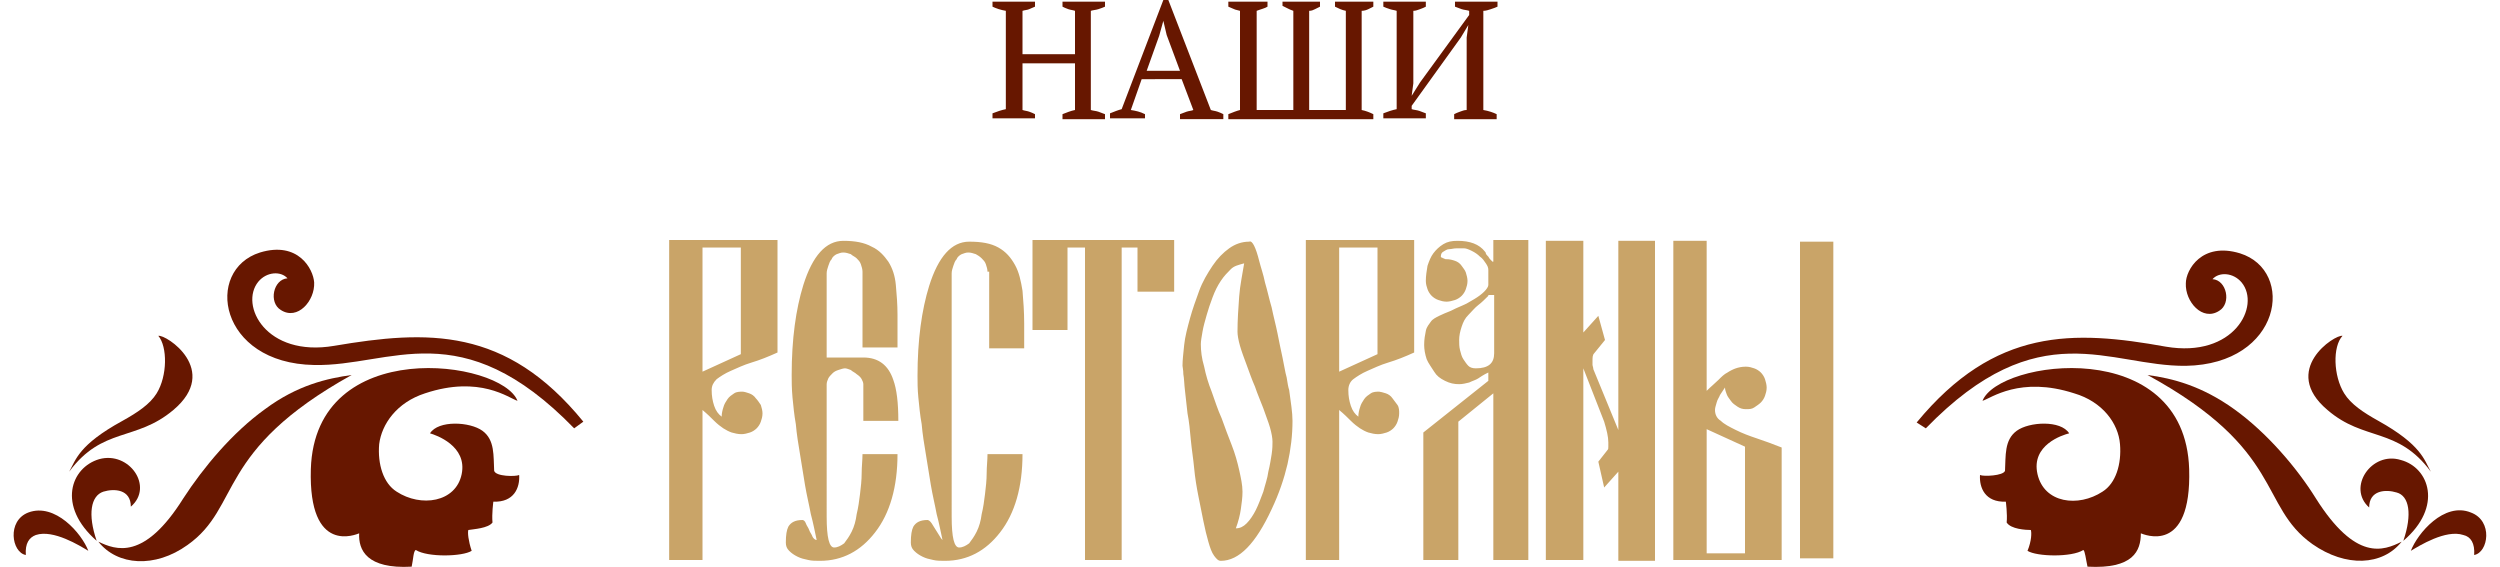 <svg id="Слой_1" xmlns="http://www.w3.org/2000/svg" viewBox="0 0 300 68"><style>.st0{fill:#671700}.st1{fill:#c9a468}</style><path class="st0" d="M124.2 14.2h-5.1v-.6c.5-.2 1.1-.4 1.6-.5V1.3c-.6-.1-1.2-.3-1.6-.5V.2h5.1v.6c-.2.1-.5.2-.7.3s-.5.1-.8.2v5.2h6.3V1.3c-.3-.1-.5-.1-.8-.2s-.5-.2-.7-.3V.2h5.1v.6c-.2.1-.5.2-.8.3s-.6.1-.9.2v11.9c.3.1.6.1.9.2.3.1.5.2.8.3v.6h-5.1v-.6c.5-.2 1-.4 1.5-.5V7.6h-6.3v5.6c.3.1.5.1.8.2s.5.2.7.3v.5zM137.6 14.2h-4.4v-.6c.5-.2 1-.4 1.4-.5l5-13.1h.6l5.1 13.2c.3.1.5.1.8.2.3.1.5.2.7.3v.6h-5.2v-.6c.3-.1.5-.2.8-.3.3-.1.6-.1.8-.2l-1.4-3.7H137l-1.3 3.7c.6.1 1.1.2 1.7.5v.5zm0-5.7h4L140 4.2l-.4-1.7-.5 1.8-1.5 4.2zM153.9.2h4.5v.6l-.6.3c-.2.1-.4.2-.7.2v11.9h4.4V1.3c-.5-.1-.9-.3-1.3-.5V.2h4.6v.6l-.6.3c-.2.1-.5.2-.8.2v11.9c.5.1 1 .3 1.4.5v.6h-17.4v-.6c.5-.2 1-.4 1.4-.5V1.3c-.3-.1-.5-.1-.7-.2-.2-.1-.5-.2-.7-.3V.2h4.7v.6c-.3.2-.8.3-1.3.5v11.9h4.4V1.3c-.3-.1-.5-.2-.7-.3l-.6-.3V.2zM171 14.2h-5v-.6c.5-.2 1.1-.4 1.6-.5V1.3c-.3-.1-.5-.1-.8-.2-.3-.1-.6-.2-.8-.3V.2h5.1v.6c-.2.1-.4.2-.7.3s-.5.2-.8.2V10l-.2 1.5 1-1.6 5.9-8.1v-.5c-.3-.1-.6-.1-.9-.2-.3-.1-.5-.2-.8-.3V.2h5.1v.6c-.2.1-.5.2-.8.3-.3.1-.6.2-.9.2v11.9c.6.1 1.2.3 1.6.5v.6h-5.1v-.6c.2-.1.4-.2.7-.3.3-.1.5-.2.8-.2V4.5l.2-1.5-.9 1.5-5.9 8.2v.4c.3.1.6.1.9.2s.5.2.8.3v.6z"/><path class="st1" d="M89.9 47.2c.3.1.6.3.8.6.2.2.4.5.6.8.1.3.2.7.2 1 0 .4-.1.7-.2 1-.1.3-.3.6-.5.8-.2.2-.5.4-.8.5-.3.1-.7.2-1 .2-.5 0-.8-.1-1.2-.2-.3-.1-.7-.3-1-.5-.3-.2-.7-.5-1.1-.9-.4-.4-.8-.8-1.4-1.3v18h-4V28.8h13v13.5c-1.1.5-2.1.9-3.1 1.2-1 .3-1.8.7-2.5 1s-1.3.7-1.7 1c-.4.4-.6.8-.6 1.3 0 .7.1 1.3.3 1.9.2.6.5 1 .9 1.3 0-.4.1-.8.2-1.1.1-.4.3-.7.5-1 .2-.3.5-.5.8-.7.3-.2.7-.2 1-.2.2 0 .5.1.8.2zm-1-17.5h-4.6v14.9l4.6-2.1V29.7zM103.5 32.6c0-.3-.1-.6-.2-.9-.1-.3-.3-.5-.5-.7s-.5-.3-.7-.5c-.3-.1-.6-.2-.9-.2-.3 0-.5.1-.8.2-.2.1-.5.3-.6.6-.2.2-.3.5-.4.8-.1.3-.2.6-.2.9v10.1h4.4c1.8 0 3 .9 3.6 2.7.4 1.1.6 2.7.6 4.9h-4.2v-4.4c0-.2-.1-.4-.2-.6-.1-.2-.3-.4-.6-.6-.2-.2-.5-.3-.7-.5-.3-.1-.5-.2-.7-.2-.2 0-.5.1-.8.2-.3.1-.5.2-.7.4-.2.2-.4.4-.5.6-.1.2-.2.5-.2.7V62c0 2.5.3 3.7.9 3.7.4 0 .8-.2 1.2-.5.3-.4.6-.8.9-1.4s.5-1.3.6-2.1c.2-.8.3-1.6.4-2.4.1-.8.2-1.7.2-2.5s.1-1.6.1-2.3h4.2c0 3.9-.9 7.1-2.7 9.4-1.7 2.2-3.9 3.4-6.6 3.4-.5 0-1 0-1.4-.1-.5-.1-.9-.2-1.3-.4s-.7-.4-1-.7c-.3-.3-.4-.6-.4-1 0-.9.1-1.5.3-1.9.3-.5.8-.8 1.7-.8.1 0 .3.1.4.4s.3.5.4.8c.1.3.3.5.4.8.1.2.3.4.5.4-.2-.9-.4-2-.7-3.1-.2-1.1-.5-2.3-.7-3.5-.2-1.2-.4-2.4-.6-3.7-.2-1.2-.4-2.4-.5-3.6-.2-1.1-.3-2.2-.4-3.2-.1-1.1-.1-2-.1-2.7 0-4.3.5-7.9 1.4-10.8 1.1-3.5 2.7-5.3 4.8-5.3 1.4 0 2.5.2 3.4.7.9.4 1.5 1.1 2 1.8.5.8.8 1.7.9 2.8s.2 2.3.2 3.6v3.9h-4.2v-9.1zM118.5 32.6c0-.3-.1-.6-.2-.9-.1-.3-.3-.5-.5-.7-.2-.2-.5-.4-.7-.5-.3-.1-.6-.2-.9-.2-.3 0-.5.1-.8.2-.2.1-.5.3-.6.6-.2.2-.3.5-.4.8-.1.3-.2.6-.2.9V62c0 2.5.3 3.7.9 3.7.4 0 .8-.2 1.2-.5.3-.4.6-.8.9-1.4s.5-1.3.6-2.1c.2-.8.3-1.6.4-2.4.1-.8.2-1.7.2-2.5s.1-1.6.1-2.3h4.2c0 3.9-.9 7.1-2.7 9.4-1.7 2.2-3.9 3.4-6.6 3.4-.5 0-1 0-1.4-.1-.5-.1-.9-.2-1.3-.4s-.7-.4-1-.7c-.3-.3-.4-.6-.4-1 0-.9.1-1.5.3-1.9.3-.5.8-.8 1.7-.8.1 0 .3.1.5.4s.3.5.5.8c.2.3.3.5.5.8.1.2.3.4.3.4-.2-.9-.4-2-.7-3.1-.2-1.1-.5-2.3-.7-3.5-.2-1.2-.4-2.4-.6-3.7-.2-1.2-.4-2.4-.5-3.6-.2-1.1-.3-2.2-.4-3.2-.1-1-.1-1.9-.1-2.6 0-4.3.5-7.9 1.4-10.8 1.1-3.5 2.7-5.3 4.8-5.3 1.5 0 2.6.2 3.5.7.9.5 1.5 1.2 2 2.1s.7 1.9.9 3.1c.1 1.2.2 2.5.2 3.9v3h-4.2v-9.2zM136.5 35v-5.3h-1.9v37.5h-4.4V29.7h-2.1v9.9h-4.2V28.8h17V35h-4.4zM150.5 29.5c.2.4.4 1 .6 1.8s.5 1.6.7 2.6c.3 1 .5 2 .8 3 .2 1 .5 2.1.7 3.1.2 1 .4 2 .6 2.9s.3 1.7.5 2.4c.1.7.2 1.2.3 1.5.2 1.5.4 2.7.4 3.7 0 1.7-.2 3.4-.6 5.2-.4 1.7-1 3.5-1.9 5.4-1.9 4.1-3.9 6.2-6.1 6.2-.3 0-.5-.2-.8-.6s-.5-1-.7-1.7c-.2-.7-.4-1.5-.6-2.5l-.6-3c-.2-1-.4-2.2-.5-3.3s-.3-2.3-.4-3.4c-.1-1.1-.2-2.2-.4-3.2-.1-1-.2-1.9-.3-2.7-.1-.8-.1-1.5-.2-2 0-.5-.1-.9-.1-1 0-.7.1-1.5.2-2.5s.4-2.1.7-3.2c.3-1.1.7-2.2 1.1-3.3.4-1.1 1-2.1 1.6-3s1.3-1.6 2-2.1 1.5-.8 2.4-.8c.2-.1.4.1.6.5zm-2.8 2.8c-.4.4-.8.8-1.2 1.4s-.7 1.2-1 2-.5 1.4-.7 2.1-.4 1.4-.5 2c-.1.6-.2 1.1-.2 1.5 0 .8.1 1.7.4 2.7.2 1 .5 2 .9 3 .4 1.1.7 2.1 1.2 3.2.4 1.1.8 2.2 1.2 3.2.4 1 .7 2.1.9 3s.4 1.8.4 2.6c0 .7-.1 1.4-.2 2.1s-.3 1.5-.6 2.3c.5 0 .9-.2 1.3-.6.4-.4.8-1 1.1-1.6s.6-1.4.9-2.2c.2-.8.5-1.6.6-2.4.2-.8.3-1.5.4-2.1.1-.7.1-1.1.1-1.5 0-.4-.1-1-.3-1.7s-.5-1.4-.8-2.3c-.3-.8-.7-1.7-1-2.6-.4-.9-.7-1.8-1-2.6-.3-.8-.6-1.6-.8-2.3-.2-.7-.3-1.3-.3-1.7 0-1.4.1-2.8.2-4.2.1-1.4.4-2.7.6-4-.7.2-1.2.3-1.6.7zM166.3 47.2c.3.1.6.3.8.6s.4.5.6.8.2.7.2 1c0 .4-.1.7-.2 1s-.3.6-.5.8c-.2.2-.5.4-.8.5-.3.1-.7.2-1 .2-.5 0-.8-.1-1.2-.2-.3-.1-.7-.3-1-.5-.3-.2-.7-.5-1.1-.9s-.8-.8-1.4-1.3v18h-4V28.8h13v13.5c-1.1.5-2.1.9-3.1 1.2s-1.8.7-2.5 1-1.3.7-1.7 1-.6.8-.6 1.3c0 .7.1 1.3.3 1.9.2.6.5 1 .9 1.3 0-.4.1-.8.2-1.1.1-.4.3-.7.5-1 .2-.3.5-.5.8-.7.3-.2.7-.2 1-.2.1 0 .5.1.8.2zm-1-17.5h-4.6v14.9l4.6-2.1V29.7zM174.6 31.3c.3.1.6.3.8.6s.4.5.5.8.2.7.2 1c0 .4-.1.7-.2 1s-.3.6-.5.8-.5.4-.8.5c-.3.1-.7.2-1 .2-.4 0-.7-.1-1-.2-.3-.1-.6-.3-.8-.5s-.4-.5-.5-.8-.2-.6-.2-1c0-.6.1-1.2.2-1.8.2-.6.4-1.1.7-1.5s.7-.8 1.2-1.1 1-.4 1.7-.4c1.5 0 2.6.4 3.3 1.3 0 0 .1.1.1.2s.2.3.3.4c.1.2.2.3.3.4l.2.2h.1v-2.6h4.2v38.4h-4.2v-20l-4.2 3.4v16.6h-4.2V51.9l7.8-6.2v-1l-.4.2c-.2.1-.5.3-.8.5-.3.2-.7.3-1.1.5-.4.1-.8.2-1.2.2-.6 0-1.1-.1-1.7-.4s-1-.6-1.3-1.1-.7-1-.9-1.5c-.2-.6-.3-1.2-.3-1.7 0-.7.1-1.2.2-1.7s.4-.8.6-1.1.6-.5 1-.7.9-.4 1.4-.6c.4-.2.8-.4 1.3-.6.5-.2 1-.5 1.5-.8s.9-.6 1.2-.9c.3-.3.5-.6.5-.8v-1.8c0-.3-.1-.5-.3-.8-.2-.3-.4-.6-.7-.8-.3-.3-.6-.5-1-.7s-.7-.3-.9-.3h-.9c-.4 0-.6.1-.9.1s-.5.2-.7.3c-.2.1-.3.3-.3.6 0 0 0 .1.1.1s.1.1.2.1.2.1.2.1h.1c.5 0 .8.1 1.1.2zm4 4.2c-.4.4-.8.8-1.2 1.1s-.8.8-1.2 1.2c-.4.4-.6.8-.8 1.4s-.3 1.1-.3 1.6c0 .4 0 .8.1 1.2s.2.8.4 1.1c.2.3.4.6.6.8.2.2.5.3.9.3 1.5 0 2.2-.6 2.2-1.8v-7h-.7zM194.2 51.6V28.9h4.4v38.4h-4.4V56.6l-1.7 1.9-.7-3.1 1.1-1.4c.1-.1.1-.2.1-.4v-.5c0-.7-.2-1.5-.5-2.5l-2.5-6.4v23h-4.5V28.9h4.5v11l1.8-2 .8 2.9-1.3 1.6c-.2.2-.2.5-.2 1v.4c0 .1.1.3.1.5l3 7.3zM208.5 48.8c-.3-.2-.6-.4-.8-.7-.2-.3-.4-.5-.5-.8-.1-.3-.2-.5-.2-.8l-.6.9c-.1.3-.3.5-.4.9s-.2.6-.2.9c0 .5.2 1 .7 1.3.4.4 1 .7 1.8 1.1s1.6.7 2.5 1 2 .7 3 1.1v13.5h-13V28.9h4v18c.5-.5 1-.9 1.4-1.3s.7-.7 1.1-.9c.3-.2.7-.4 1-.5.3-.1.7-.2 1.2-.2.4 0 .7.1 1 .2.3.1.6.3.8.5.2.2.4.5.5.8.1.3.2.7.2 1 0 .4-.1.7-.2 1s-.3.6-.5.8-.5.4-.8.6-.6.2-1 .2-.7-.1-1-.3zm.9 17.6V53.6l-4.6-2.1v14.9h4.6z"/><path class="st0" d="M68.9 51.4l1.1-.8c-9.3-11.4-18.7-11-29.9-9.1-8.2 1.4-11.4-4.9-9.1-7.7 1-1.2 2.7-1.3 3.5-.4-1.7.1-2.3 2.9-.8 3.8 2 1.3 4.1-1.1 4-3.3-.1-1.6-1.9-5-6.5-3.6-6.7 2.1-5 13.3 6.5 13.5 9.2.2 17.6-6.4 31.2 7.6zM8.3 56.6c.8-1.4 1.1-3.2 6.4-6.1 1.8-1 3.3-2 4.1-3.3 1.3-2.1 1.3-5.6.2-6.9.9-.2 7.5 4.1 1.8 8.9-4.5 3.8-8.5 2-12.5 7.4zM3.1 66.6c-1.7-.3-2.3-4.1.3-5.1 3.2-1.2 6.4 2.5 7.2 4.6-1-.6-4.2-2.6-6.3-1.9-.8.3-1.3 1-1.2 2.4zM11.6 64.9c-4.8-4.2-3.1-8.8.3-9.8 3.6-1 6.6 3.3 3.8 5.7 0-2.1-2-2.2-3.3-1.8-1.5.5-1.9 2.7-.8 5.9z"/><path class="st0" d="M11.8 65c2.1 1 5.5 2.3 10.2-5.2 2.4-3.7 5.9-7.9 9.8-10.7 3.9-2.9 7.5-3.7 10.4-4.1C25.8 54.1 29 60.8 22.5 65.4c-3.9 2.8-8.4 2.5-10.7-.4z"/><path class="st0" d="M62.1 48.1c-1-.3-4.5-3.1-11.1-.9-3.4 1.1-5.2 3.7-5.5 6.1-.2 2.4.5 4.7 2.1 5.7 2.9 1.9 7.1 1.3 7.8-2.1.7-3.4-3.1-4.7-3.8-4.9 1-1.6 4.8-1.4 6.3-.3 1.5 1.1 1.3 3 1.4 4.8.2.7 2.6.7 3 .5.1 1.5-.6 3.3-3.1 3.2 0 0-.2 1.5-.1 2.5-.5.7-2.3.8-2.9.9-.1.3 0 1.3.4 2.5-1.1.7-5.3.8-6.7-.1-.3.1-.3 1.1-.5 2-5.4.3-6.4-2-6.3-4-.3.1-6.1 2.7-5.8-7.7.5-16.2 22.9-13.1 24.8-8.2zM231.1 51.4c13.6-14 22-7.4 31.2-7.5 11.5-.2 13.2-11.4 6.5-13.5-4.6-1.4-6.5 2-6.5 3.6-.1 2.2 2 4.6 4 3.3 1.5-.9.9-3.7-.8-3.8.8-.9 2.5-.8 3.5.4 2.3 2.8-.9 9.1-9.1 7.7-11.1-2-20.5-2.3-29.9 9.1l1.1.7zM291.7 56.6c-4-5.4-8-3.6-12.4-7.4-5.7-4.8.9-9.1 1.8-8.9-1.2 1.3-1.1 4.8.2 6.9.8 1.3 2.3 2.3 4.1 3.3 5.2 2.9 5.5 4.7 6.3 6.1zM296.9 66.6c.1-1.4-.4-2.2-1.3-2.4-2.1-.7-5.3 1.3-6.3 1.9.8-2.1 4-5.9 7.2-4.6 2.7 1 2.1 4.8.4 5.1zM288.4 64.9c1.1-3.2.7-5.4-.8-5.8-1.3-.4-3.3-.3-3.3 1.8-2.7-2.4.3-6.8 3.8-5.7 3.4.9 5.1 5.6.3 9.7z"/><path class="st0" d="M288.2 65c-2.3 2.9-6.7 3.1-10.7.3-6.5-4.6-3.3-11.3-19.8-20.3 3 .4 6.5 1.3 10.4 4.1 3.9 2.8 7.5 7 9.8 10.7 4.8 7.6 8.1 6.3 10.3 5.2z"/><path class="st0" d="M237.9 48.1c1.9-4.9 24.3-8 24.8 8.2.3 10.4-5.5 7.8-5.8 7.7 0 2.1-.9 4.3-6.4 4-.2-.9-.3-1.9-.5-2-1.4.9-5.6.8-6.7.1.5-1.2.5-2.2.4-2.5-.6 0-2.4-.1-2.9-.9.1-1-.1-2.5-.1-2.5-2.5.1-3.2-1.7-3.1-3.2.4.2 2.8.1 3-.5.1-1.8-.1-3.7 1.4-4.8 1.5-1.1 5.3-1.3 6.3.3-.8.2-4.6 1.4-3.8 4.9s4.9 4 7.8 2.1c1.6-1 2.3-3.3 2.1-5.7-.2-2.5-2.1-5.1-5.5-6.1-6.5-2.1-10 .6-11 .9z"/><path class="st1" d="M216 29h4v38h-4z"/></svg>
